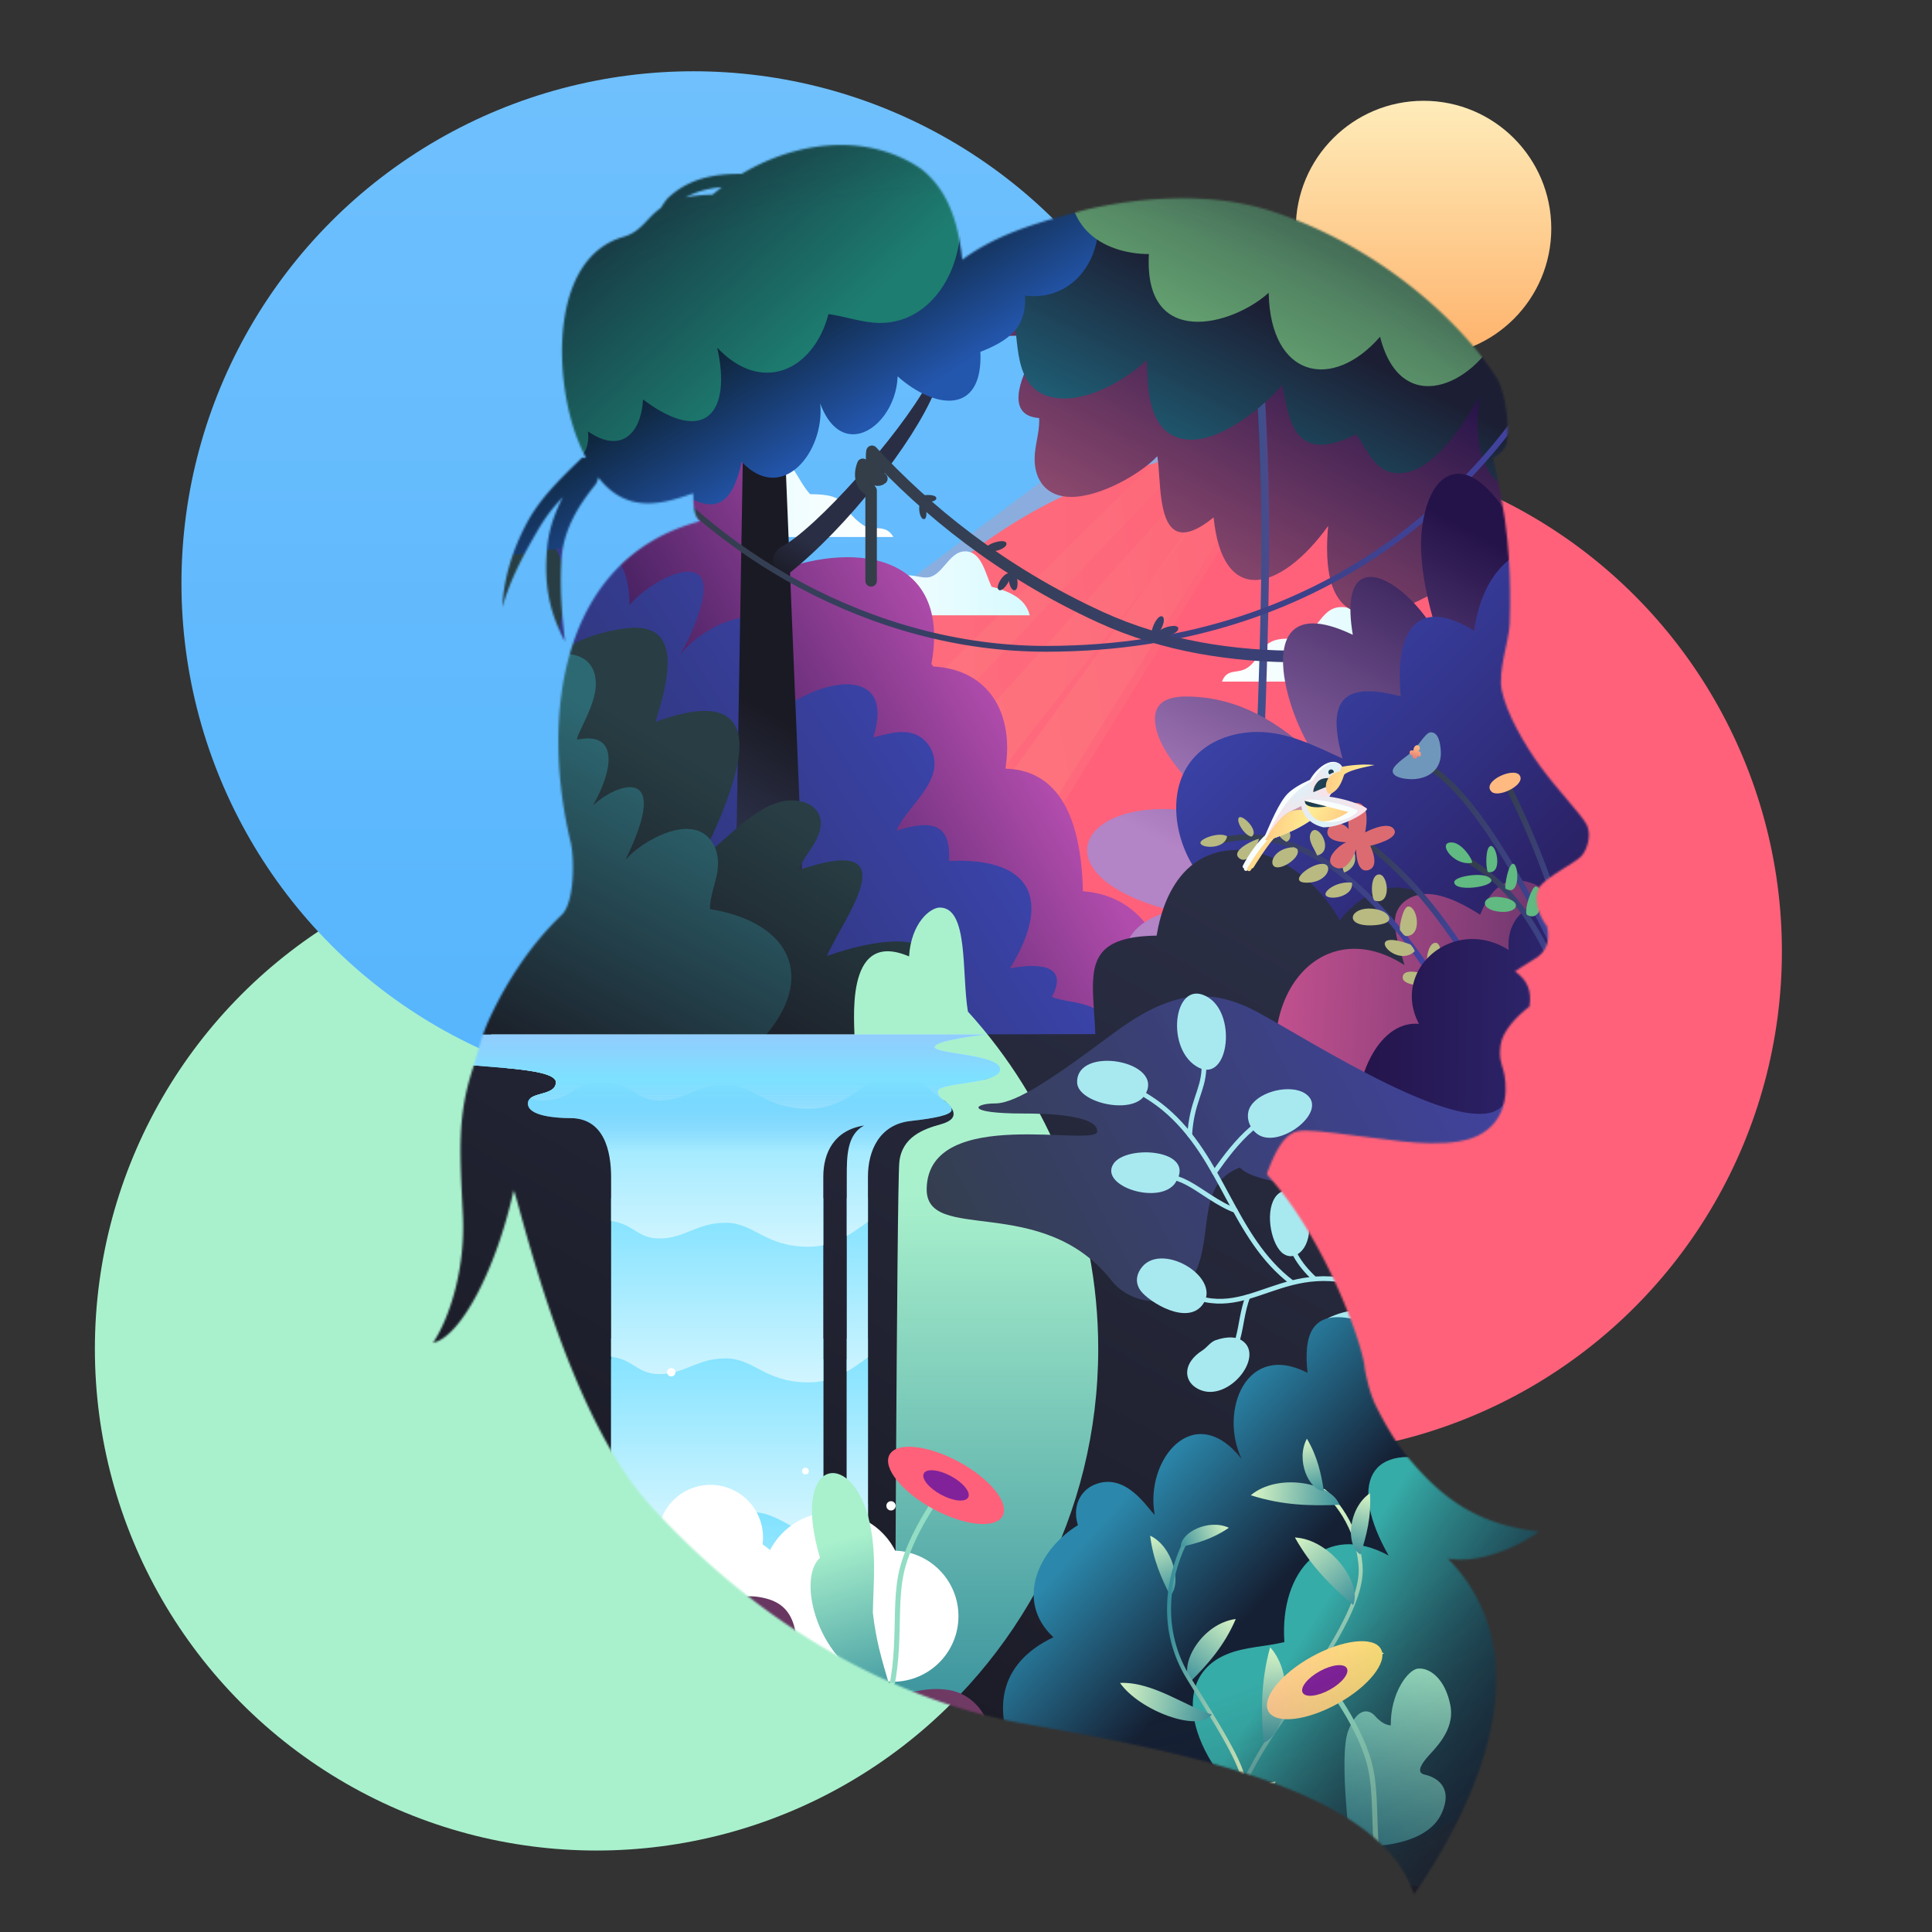 <svg xmlns="http://www.w3.org/2000/svg" shape-rendering="geometricPrecision" style="background-color:#fff" viewBox="0 0 1000 1000" xmlns:v="https://vecta.io/nano"><rect x="0" y="0" width="1000" height="1000" fill="#333333" stroke="none"/><style><![CDATA[.B{fill:none}.C{stroke-linecap:round}.D{stroke-linejoin:round}.E{stroke-miterlimit:10}.F{stroke-width:3}.G{opacity:.25}.H{fill:#ff617a}.I{fill:#f9ffff}.J{stroke-width:2.452}.K{stroke-width:2.621}.L{stroke-width:2.069}]]></style><defs><linearGradient id="A" x1=".001" x2=".001" y1="265.02" y2="-265.023" spreadMethod="pad" href="#Ae"><stop offset="0%" stop-color="#56b5fd"/><stop offset="100%" stop-color="#6fc0fd"/><stop offset="100%" stop-color="#56b5fd"/></linearGradient><linearGradient id="B" x1="-.002" x2="-.002" y1="66.114" y2="-66.121" spreadMethod="pad" href="#Ae"><stop offset="0%" stop-color="#feb26b"/><stop offset="100%" stop-color="#feecba"/></linearGradient><linearGradient id="C" x1="761.879" x2="36.399" y1="431.758" y2="431.758" spreadMethod="pad" href="#Ae"><stop offset="0%" stop-color="#ff5a74"/><stop offset="100%" stop-color="#f9ce99"/></linearGradient><linearGradient id="D" x1="761.879" x2="135.917" y1="393.475" y2="393.475" spreadMethod="pad" href="#Ae"><stop offset="0%" stop-color="#ff5a74"/><stop offset="100%" stop-color="#f9ce99"/></linearGradient><linearGradient id="E" x1="761.879" x2="221.87" y1="465.484" y2="465.484" spreadMethod="pad" href="#Ae"><stop offset="0%" stop-color="#ff5a74"/><stop offset="100%" stop-color="#f9ce99"/></linearGradient><linearGradient id="F" x1="729.871" x2="56.83" y1="389.088" y2="318.645" spreadMethod="pad" href="#Ae"><stop offset="0%" stop-color="#ff5a74"/><stop offset="100%" stop-color="#f9ce99"/></linearGradient><linearGradient id="G" x1="576.904" x2="680.767" y1="301.908" y2="301.908" spreadMethod="pad" href="#Ae"><stop offset="0%" stop-color="#fff"/><stop offset="100%" stop-color="#d6faff"/></linearGradient><linearGradient id="H" x1="610.16" x2="465.069" y1="256.841" y2="256.841" spreadMethod="pad" href="#Ae"><stop offset="0%" stop-color="#fff"/><stop offset="100%" stop-color="#d6faff"/></linearGradient><linearGradient id="I" x1="380.245" x2="486.416" y1="333.516" y2="333.516" spreadMethod="pad" href="#Ae"><stop offset="0%" stop-color="#fff"/><stop offset="100%" stop-color="#d6faff"/></linearGradient><linearGradient id="J" x1="691.671" x2="609.915" y1="165.014" y2="306.012" spreadMethod="pad" href="#Ae"><stop offset="0%" stop-color="#241349"/><stop offset="100%" stop-color="#924c70"/></linearGradient><linearGradient id="K" x1="636.889" x2="659.606" y1="291.163" y2="291.163" spreadMethod="pad" href="#Ae"><stop offset="0%" stop-color="#006891"/><stop offset="100%" stop-color="#59448a"/></linearGradient><linearGradient id="L" x1="675.279" x2="622.204" y1="171.132" y2="262.668" spreadMethod="pad" href="#Ae"><stop offset="0%" stop-color="#1c1f34"/><stop offset="100%" stop-color="#1f667d"/></linearGradient><linearGradient id="M" x1="350.979" x2="511.756" y1="473.82" y2="376.87" spreadMethod="pad" href="#Ae"><stop offset="0%" stop-color="#241349"/><stop offset="100%" stop-color="#b14cac"/></linearGradient><linearGradient id="N" x1="141.214" x2="475.147" y1="635.561" y2="403.493" spreadMethod="pad" href="#Ae"><stop offset="0%" stop-color="#1d1e2a"/><stop offset="100%" stop-color="#3a43a8"/></linearGradient><linearGradient id="O" x1="377.187" x2="329.613" y1="356.567" y2="438.614" spreadMethod="pad" href="#Ae"><stop offset="0%" stop-color="#1a1a24"/><stop offset="58.38%" stop-color="#2a2e44"/></linearGradient><linearGradient id="P" x1="415.071" x2="394.255" y1="258.501" y2="294.402" spreadMethod="pad" href="#Ae"><stop offset="41.62%" stop-color="#2a2e44"/><stop offset="100%" stop-color="#1a1a24"/></linearGradient><linearGradient id="Q" x1="326.463" x2="837.066" y1="251.212" y2="251.212" spreadMethod="pad" href="#Ae"><stop offset="0%" stop-color="#333e47"/><stop offset="100%" stop-color="#4243a8"/></linearGradient><linearGradient id="R" x1="429.404" x2="878.356" y1="279.287" y2="279.287" spreadMethod="pad" href="#Ae"><stop offset="0%" stop-color="#333e47"/><stop offset="100%" stop-color="#4243a8"/></linearGradient><linearGradient id="S" x1="384.347" x2="323.997" y1="389.596" y2="480.475" spreadMethod="pad" href="#Ae"><stop offset="0%" stop-color="#283e44"/><stop offset="100%" stop-color="#1a1a24"/></linearGradient><linearGradient id="T" x1="361.492" x2="263.877" y1="391.585" y2="557.777" spreadMethod="pad" href="#Ae"><stop offset="0%" stop-color="#2d6973"/><stop offset="100%" stop-color="#1a1a24"/></linearGradient><linearGradient id="U" x1="804.603" x2="688.528" y1="281.422" y2="479.044" spreadMethod="pad" href="#Ae"><stop offset="0%" stop-color="#241349"/><stop offset="100%" stop-color="#b384c6"/></linearGradient><linearGradient id="V" x1="848.842" x2="650.459" y1="529.714" y2="341.289" spreadMethod="pad" href="#Ae"><stop offset="0%" stop-color="#241349"/><stop offset="100%" stop-color="#3a43a8"/></linearGradient><linearGradient id="W" x1="666.967" x2="415.347" y1="483.957" y2="912.348" spreadMethod="pad" href="#Ae"><stop offset="0%" stop-color="#2a2e44"/><stop offset="100%" stop-color="#1a1a24"/></linearGradient><linearGradient id="X" x1="659.27" x2="932.115" y1="583.12" y2="583.12" spreadMethod="pad" href="#Ae"><stop offset="0%" stop-color="#c1508e"/><stop offset="100%" stop-color="#1b1e50"/></linearGradient><linearGradient id="Y" x1="638.427" x2="752.563" y1="466.62" y2="466.62" spreadMethod="pad" href="#Ae"><stop offset="0%" stop-color="#333e47"/><stop offset="100%" stop-color="#4243a8"/></linearGradient><linearGradient id="Z" x1="710.974" x2="766.216" y1="464.978" y2="464.978" spreadMethod="pad" href="#Ae"><stop offset="0%" stop-color="#333e47"/><stop offset="100%" stop-color="#4243a8"/></linearGradient><linearGradient id="a" x1="702.434" x2="968.203" y1="549.978" y2="575.355" spreadMethod="pad" href="#Ae"><stop offset="0%" stop-color="#241349"/><stop offset="100%" stop-color="#3a43a8"/></linearGradient><linearGradient id="b" x1="739.314" x2="815.313" y1="450.792" y2="450.792" spreadMethod="pad" href="#Ae"><stop offset="0%" stop-color="#333e47"/><stop offset="100%" stop-color="#4243a8"/></linearGradient><linearGradient id="c" x1=".287" x2=".544" y1="1.088" y2=".181" spreadMethod="pad"><stop offset="0%" stop-color="#e06972"/><stop offset="100%" stop-color="#ffb781"/></linearGradient><linearGradient id="d" x1="755.821" x2="815.743" y1="487.219" y2="487.219" spreadMethod="pad" href="#Ae"><stop offset="0%" stop-color="#333e47"/><stop offset="100%" stop-color="#4243a8"/></linearGradient><linearGradient id="e" x1="780.676" x2="816.404" y1="453.049" y2="453.049" spreadMethod="pad" href="#Ae"><stop offset="0%" stop-color="#333e47"/><stop offset="100%" stop-color="#4243a8"/></linearGradient><linearGradient id="f" x1="505.233" x2="505.233" y1="907.068" y2="469.744" spreadMethod="pad" href="#Ae"><stop offset="0%" stop-color="#328b99"/><stop offset="66.08%" stop-color="#a9f1cd"/></linearGradient><linearGradient id="g" x1="376.464" x2="376.464" y1="928.002" y2="832.657" spreadMethod="pad" href="#Ae"><stop offset="0%" stop-color="#d1f5ff"/><stop offset="100%" stop-color="#7de1ff"/></linearGradient><linearGradient id="h" x1="376.464" x2="376.464" y1="858.3" y2="762.955" spreadMethod="pad" href="#Ae"><stop offset="0%" stop-color="#d1f5ff"/><stop offset="100%" stop-color="#7de1ff"/></linearGradient><linearGradient id="i" x1="376.464" x2="376.464" y1="788.082" y2="692.736" spreadMethod="pad" href="#Ae"><stop offset="0%" stop-color="#d1f5ff"/><stop offset="100%" stop-color="#7de1ff"/></linearGradient><linearGradient id="j" x1="376.464" x2="376.464" y1="716.683" y2="621.338" spreadMethod="pad" href="#Ae"><stop offset="0%" stop-color="#d1f5ff"/><stop offset="100%" stop-color="#7de1ff"/></linearGradient><linearGradient id="k" x1="379.323" x2="379.323" y1="646.588" y2="546.399" spreadMethod="pad" href="#Ae"><stop offset="0%" stop-color="#d1f5ff"/><stop offset="100%" stop-color="#7de1ff"/></linearGradient><linearGradient id="l" x1="165.071" x2="165.071" y1="60.972" y2="-.002" spreadMethod="pad" href="#Ae"><stop offset="0%" stop-color="rgba(86,181,253,0)"/><stop offset="62.01%" stop-color="#7de1ff"/><stop offset="100%" stop-color="#92ccfe"/></linearGradient><linearGradient id="m" x1="788.621" x2="545.642" y1="96.35" y2="462.952" spreadMethod="pad" href="#Ae"><stop offset="0%" stop-color="#241349"/><stop offset="100%" stop-color="#924c70"/></linearGradient><linearGradient id="n" x1="474.619" x2="789.26" y1="674.012" y2="508.772" spreadMethod="pad" href="#Ae"><stop offset="0%" stop-color="#333e47"/><stop offset="100%" stop-color="#4243a8"/></linearGradient><linearGradient id="o" x1="458.512" x2="413.318" y1="891.242" y2="750.627" spreadMethod="pad" href="#Ae"><stop offset="0%" stop-color="#328b99"/><stop offset="66.08%" stop-color="#a9f1cd"/></linearGradient><linearGradient id="p" x1="385.891" x2="417.116" y1="169.349" y2="239.976" spreadMethod="pad" href="#Ae"><stop offset="0%" stop-color="#0d2234"/><stop offset="100%" stop-color="#2356ad"/></linearGradient><linearGradient id="q" x1="680.691" x2="615.779" y1="802.358" y2="741.979" spreadMethod="pad" href="#Ae"><stop offset="0%" stop-color="#152034"/><stop offset="100%" stop-color="#2b88ac"/></linearGradient><linearGradient id="r" x1="824.141" x2="683.92" y1="896.98" y2="816.913" spreadMethod="pad" href="#Ae"><stop offset="0%" stop-color="rgba(21,32,52,0.17)"/><stop offset="100%" stop-color="#36aca8"/></linearGradient><linearGradient id="s" x1="608.211" x2="635.384" y1="870.193" y2="831.595" spreadMethod="pad" href="#Ae"><stop offset="0%" stop-color="#328b99"/><stop offset="100%" stop-color="#e8ffc9"/></linearGradient><linearGradient id="t" x1="604.712" x2="590.229" y1="826.692" y2="791.195" spreadMethod="pad" href="#Ae"><stop offset="0%" stop-color="#328b99"/><stop offset="100%" stop-color="#e8ffc9"/></linearGradient><linearGradient id="u" x1="599.721" x2="644.149" y1="860.148" y2="860.148" spreadMethod="pad" href="#Ae"><stop offset="0%" stop-color="#328b99"/><stop offset="100%" stop-color="#e8ffc9"/></linearGradient><linearGradient id="v" x1="602.594" x2="631.679" y1="798.696" y2="786.612" spreadMethod="pad" href="#Ae"><stop offset="0%" stop-color="#328b99"/><stop offset="100%" stop-color="#e8ffc9"/></linearGradient><linearGradient id="w" x1="628.984" x2="571.423" y1="885.207" y2="877.169" spreadMethod="pad" href="#Ae"><stop offset="0%" stop-color="#328b99"/><stop offset="100%" stop-color="#e8ffc9"/></linearGradient><linearGradient id="x" x1="698.245" x2="612.917" y1="911.693" y2="829.471" spreadMethod="pad" href="#Ae"><stop offset="0%" stop-color="#328b99"/><stop offset="100%" stop-color="#e8ffc9"/></linearGradient><linearGradient id="y" x1="686.338" x2="632.262" y1="769.954" y2="769.136" spreadMethod="pad" href="#Ae"><stop offset="0%" stop-color="#328b99"/><stop offset="100%" stop-color="#e8ffc9"/></linearGradient><linearGradient id="z" x1="672.513" x2="660.907" y1="770.436" y2="739.151" spreadMethod="pad" href="#Ae"><stop offset="0%" stop-color="#328b99"/><stop offset="100%" stop-color="#e8ffc9"/></linearGradient><linearGradient id="AA" x1="698.585" x2="659.643" y1="824.676" y2="787.149" spreadMethod="pad" href="#Ae"><stop offset="0%" stop-color="#328b99"/><stop offset="100%" stop-color="#e8ffc9"/></linearGradient><linearGradient id="AB" x1="692.069" x2="696.264" y1="801.063" y2="763.659" spreadMethod="pad" href="#Ae"><stop offset="0%" stop-color="#328b99"/><stop offset="100%" stop-color="#e8ffc9"/></linearGradient><linearGradient id="AC" x1="656.309" x2="654.956" y1="903.101" y2="845.039" spreadMethod="pad" href="#Ae"><stop offset="0%" stop-color="#328b99"/><stop offset="100%" stop-color="#e8ffc9"/></linearGradient><linearGradient id="AD" x1="669.794" x2="713.385" y1="863.16" y2="845.049" spreadMethod="pad" href="#Ae"><stop offset="0%" stop-color="#328b99"/><stop offset="100%" stop-color="#e8ffc9"/></linearGradient><linearGradient id="AE" x1="641.946" x2="604.405" y1="966.154" y2="902.571" spreadMethod="pad" href="#Ae"><stop offset="0%" stop-color="#328b99"/><stop offset="100%" stop-color="#e8ffc9"/></linearGradient><linearGradient id="AF" x1="631.5" x2="659.689" y1="950.515" y2="914.72" spreadMethod="pad" href="#Ae"><stop offset="0%" stop-color="#328b99"/><stop offset="100%" stop-color="#e8ffc9"/></linearGradient><linearGradient id="AG" x1="702.584" x2="781.241" y1="960.061" y2="855.537" spreadMethod="pad" href="#Ae"><stop offset="0%" stop-color="#328b99"/><stop offset="100%" stop-color="#a9f1cd"/></linearGradient><linearGradient id="AH" x1="663.45" x2="725.369" y1="867.798" y2="867.798" spreadMethod="pad" href="#Ae"><stop offset="0%" stop-color="#ffca91"/><stop offset="100%" stop-color="#ffe278"/><stop offset="100%" stop-color="#ffca91"/></linearGradient><linearGradient id="AI" x1="291.024" x2="414.065" y1="66.497" y2="191.532" spreadMethod="pad" href="#Ae"><stop offset="0%" stop-color="#152034"/><stop offset="100%" stop-color="#1d7d70"/></linearGradient><linearGradient id="AJ" x1="771.763" x2="671.372" y1="11.331" y2="203.871" spreadMethod="pad" href="#Ae"><stop offset="0%" stop-color="#152034"/><stop offset="100%" stop-color="#65a371"/></linearGradient><linearGradient id="AK" x1="702.434" x2="968.203" y1="549.978" y2="575.355" spreadMethod="pad" href="#Ae"><stop offset="0%" stop-color="#3841a0"/><stop offset="100%" stop-color="#25283a"/></linearGradient><linearGradient id="AL" x1="565.53" x2="600.223" y1="389.539" y2="390.385" spreadMethod="pad" href="#Ae"><stop offset="0%" stop-color="#ffcd85"/><stop offset="100%" stop-color="#fff597"/></linearGradient><linearGradient id="AM" x1="591.415" x2="603.342" y1="361.653" y2="361.944" spreadMethod="pad" href="#Ae"><stop offset="0%" stop-color="#204658"/><stop offset="100%" stop-color="#1b3749"/></linearGradient><linearGradient id="AN" x1="599.196" x2="628.983" y1="354.129" y2="354.856" spreadMethod="pad" href="#Ae"><stop offset="0%" stop-color="#ffcd85"/><stop offset="100%" stop-color="#fff597"/></linearGradient><linearGradient id="AO" x1="599.246" x2="602.915" y1="351.918" y2="352.008" spreadMethod="pad" href="#Ae"><stop offset="0%" stop-color="#204658"/><stop offset="100%" stop-color="#1b3749"/></linearGradient><linearGradient id="AP" x1="548.171" x2="581.305" y1="369.77" y2="370.579" spreadMethod="pad" href="#Ae"><stop offset="0%" stop-color="#ffcd85"/><stop offset="100%" stop-color="#fff597"/></linearGradient><linearGradient id="AQ" x1="564.558" x2="581.316" y1="369.732" y2="370.141" spreadMethod="pad" href="#Ae"><stop offset="0%" stop-color="#204658"/><stop offset="100%" stop-color="#1b3749"/></linearGradient><linearGradient id="AR" x1="357.829" x2="822.417" y1="533.26" y2="533.26" spreadMethod="pad" href="#Ae"><stop offset="0%" stop-color="#8a8a8a"/><stop offset="100%" stop-color="#fff"/></linearGradient><radialGradient id="AS" cx="0" cy="0" r=".706" gradientTransform="translate(.5 .5)" spreadMethod="pad"><stop offset="56%" stop-color="rgba(26,26,36,0)"/><stop offset="100%" stop-color="#1a1a24"/></radialGradient><radialGradient id="AT" cx="0" cy="0" r="38.448" gradientTransform="rotate(-30.809 945.047 -871.578)" spreadMethod="pad" href="#Ae"><stop offset="0%" stop-color="#dbf2fa"/><stop offset="100%" stop-color="#ffdfe5"/></radialGradient><radialGradient id="AU" cx="0" cy="0" r="23.841" gradientTransform="rotate(-22.968 1158.821 -1305.821)" spreadMethod="pad" href="#Ae"><stop offset="0%" stop-color="#dbf2fa"/><stop offset="100%" stop-color="#ffdfe5"/></radialGradient><radialGradient id="AV" cx="0" cy="0" r="39.402" gradientTransform="rotate(-30.809 969.097 -830.939)" spreadMethod="pad" href="#Ae"><stop offset="0%" stop-color="#dbf2fa"/><stop offset="100%" stop-color="#ffdfe5"/></radialGradient><path id="AW" d="M517.68 553.5c0-7.87-33.89-7.96-33.89-11.56s26.68-6.49 26.68-6.49H216.96c0 4.52 2.14 10.23 12.15 13.77s58.61 2.47 58.61 10.92c0 7.47-14.47 4.57-14.47 11.06s14.61 7.52 21.98 7.52c17.51 0 21.08 17.11 21.08 30.68v275.25h109.83V609.01c0-12.43 5.69-24.14 21.24-26.49-9.09 4.74-9.09 15.98-9.09 26.49v275.64h10.96V609.01c0-12.98 5.6-27.31 22.75-28.88 11.18-1.27 20.53-2.97 20.53-5.62 0-4.41-7.07-4.64-7.07-9.56 0-4.91 32.22-3.58 32.22-11.45Z"/><path id="AX" d="M-1.756 0h1002.095v1000H-1.756z"/><path id="AY" d="M576.9 318.46c4.5-8.25 9.37-6.6 15.3-6.6 13.62 0 15.2-14.06 25.92-14.06 2.99 0 6.1 1.12 8.95 1.12 8.61 0 11.47-13.55 20.29-13.55 8.26 0 10.3 10.99 13.61 18.31 9.63 2.44 17.71 6.25 19.79 14.79H576.9Z"/><path id="AZ" d="M610.16 277.94c-4.08-7.29-10.61-2.59-15.97-6.37-12.97-9.17-5.91-15.72-27.12-15.79-7.36-7.96-8.91-20.17-22-20.05-16.12.14-6.48 24.94-21.79 24.94-2.53 0-5.12-.79-7.61-.79-11.99 0-4.1 12.04-33.26 12.04-6.25 0-14.27.77-17.35 6.02h145.1Z"/><path id="Aa" d="M380.25 352.81c2.77-7.3 8.12-3.59 13.44-7.35 7.69-5.43 5.72-14.9 20.53-14.9h.5c16.07 0 15.11-16.35 27.5-16.35 12.21 0 10.83 14.69 18.96 19.76 8.42 5.25 25.25 5.56 25.25 18.84H380.25Z"/><path id="Ab" d="M277.83 762.95h197.26v95.06c-22.87 0-21.92-19.23-32.88-19.23s-17.75 19.52-34.6 19.52-20.85-12.42-31.89-12.42c-11.05 0-15.69 8.14-25.34 8.14s-10.01-9.34-22.16-9.34-10.36 9.34-23.47 9.34c-21.2 0-26.92-91.07-26.92-91.07Z"/><path id="Ac" d="M277.83 692.74h197.26v95.06c-22.87 0-21.92-19.23-32.88-19.23s-17.75 19.52-34.6 19.52-20.85-12.42-31.89-12.42c-11.05 0-15.69 8.14-25.34 8.14s-10.01-9.34-22.16-9.34-10.36 9.34-23.47 9.34c-21.2-.01-26.92-91.07-26.92-91.07Z"/><path id="Ad" d="M263.42 546.4h231.8v95.06c-26.88 0-25.76-19.23-38.63-19.23s-12.25 19.52-32.06 19.52-23.13-16.4-36.11-16.4c-15.43 0-20.77 14.46-33.59 14.46-11.34 0-9.66-8.85-23.94-8.85s-14 15.64-29.4 15.64c-24.91-.01-38.07-100.2-38.07-100.2Z"/><linearGradient id="Ae" gradientUnits="userSpaceOnUse"/></defs><circle r="259.66" fill="#a9f1cd" cx="308.77" cy="698.17"/><circle r="265.02" fill="url(#A)" transform="translate(358.94 301.91)"/><circle r="260.62" cx="661.69" cy="492.44" class="H"/><circle r="66.12" fill="url(#B)" transform="translate(736.82 118.29)"/><g mask="url(#Ag)"><use href="#AX" fill="#1a1a24"/><circle r="265.02" fill="url(#A)" transform="translate(358.94 301.91)"/><circle r="260.62" cx="661.69" cy="492.44" class="H"/><path fill="url(#C)" d="M761.88 83.47 181.67 780.05 36.4 621.12 761.88 83.47z" style="mix-blend-mode:screen" transform="rotate(351.938 745.567 116.052)" class="G"/><path fill="url(#D)" d="M761.88 83.47 186.62 703.48l-50.7-30.77L761.88 83.47z" style="mix-blend-mode:screen" transform="rotate(349.187 737.66 114.471)" class="G"/><path fill="url(#E)" d="M761.88 83.47 272.57 847.5l-50.7-30.78L761.88 83.47z" style="mix-blend-mode:screen" transform="rotate(5.55 739.573 111.13)" class="G"/><path fill="url(#F)" d="M761.88 83.47 114.86 633.71 36.4 514.37l725.48-430.9z" style="mix-blend-mode:screen" transform="rotate(353.94 759.609 91.091)" class="G"/><g transform="translate(252.236)"><use href="#AY" fill="url(#G)"/><use href="#AZ" fill="url(#H)"/><use href="#Aa" fill="url(#I)"/></g><g transform="translate(-147.765)"><use href="#AY" fill="url(#G)"/><use href="#AZ" fill="url(#H)"/><use href="#Aa" fill="url(#I)"/></g><path fill="url(#J)" d="M1000.28 241.527c1.22-11.68-.561-228.877-.561-241.287-56.824 2.5-186.892.438-324.472.438C561.037.678 481.25 4.02 481.25 134.45c0 31.49 22.51 44.34 50.7 44.34 6.41 0 13.11-.66 19.91-1.92-4.46 6.28-14.92 23.45-14.92 34.87 0 5.86 2.75 10.21 10.49 10.79.02.48.03.95.03 1.42 0 6.98-2.34 13.53-2.34 20.45 0 11.04 5.87 20.13 18.5 20.13 15.43 0 35.91-12.85 43.69-21.67 1.98 11.07-.24 40.6 13.15 40.6 3.76 0 8.74-2.32 15.39-8.03 2.28 23.56 10.47 33.35 20.95 33.35 11.23 0 25.1-11.24 37.14-28.81-.38 4.33-.56 8.32-.56 11.99 0 25 8.54 35.01 22.13 35.01 12.52 0 29.34-8.5 47.71-21.6 12.55 13.91 74.53 45.468 139.59-17.386 41.946 20.03 93-3.757 97.47-46.457Z" transform="matrix(1.021 0 0 .972 -21.055 .08)"/><path stroke="url(#K)" stroke-width="4" d="M651.05 149.29c-2.925 11.051 4.696 66.875 3.86 140.59-.836 72.415-4.25 124.75-4.153 143.19" class="B E"/><path fill="url(#L)" d="M520.05 79.7c-17.73 15.13-44.76 52.73-44.76 78.76 0 13.48 11.07 20.9 24.03 20.9 9.53 0 16.36-3.51 38.02-12.9 2.58 9.63-3.34 39.81 21.85 39.81 14.02 0 30.83-11.28 39.36-19.88.33 7.64-3.81 41.19 18.82 41.19 15.69 0 35.97-18.53 43.85-28.31 2.47 16.41 2.41 42.18 33.33 25.59 4.62 6.82 7.44 20.1 18.71 20.1 18.02 0 33.81-29.91 40.12-39.48-9.38 46.53 17.88 66.82 39.77 22.08 12.58 3.26 23.11 15.34 36.83 15.34 19.39 0 36.13-13.93 36.13-40.41 0-115.26-204.99-243.17-346.06-122.79Z" transform="matrix(1.107 0 .056 1 -79.506 0)"/><path fill="url(#M)" d="M276.74 311.96c-5.7-35.31 27.32-85.64 64.2-85.64 51.54 0 46.54 65.92 50.05 78.71 45.08-17.71 91.02-6.54 82.49 48.3.32.45.66.85 1.01 1.3 29.29 1.69 42.59 25.17 38.84 53.64 33.56.89 40.52 37.54 41.94 64.36 32.57 2.35 47.68 32.84 47.68 64.27 0 44.38-22.92 74.03-70.16 74.03-75.59 0-184.59-114.84-215.9-185-16.38-36.72-33.75-74.3-40.15-113.97Z" transform="matrix(1 0 -.028 .986 18.506 -4.708)"/><path fill="url(#N)" d="M311.88 323.98c8.9-12.15 37.89-28.05 37.89-7.35 0 10.87-7.18 27.48-10.53 33.34 15.11-21.23 55.97-32.72 55.97 3.19 0 13.92-9.73 26.46-13.7 39.37 13.47-26.97 72.23-45.51 60.3-.14 4.76-1.3 10.11-2.79 15.16-2.79 10.92 0 17.36 9.06 17.36 17.34 0 12.15-13.43 22.63-17.84 33.72 18.16-5.91 28.04-3.65 28.16 15.64 42.81-1.85 54.57 20.12 34.64 55.65 16.88-3.32 29.99-.75 22.56 14.76 11.14 4.5 33.25.52 33.25 27.12 0 43.91-40.46 30.49-76.07 30.54-93.36.12-185.21-10.42-278.18.44-11.7-20.62-227.234 7.847-227.234-14.903l-2.668-257.514c0-45.25 237.462-19.943 296.362-19.943 12.76-.01 23.14 8.95 24.57 31.53z" transform="matrix(1 0 -.056 1 32.138 -10.703)"/><g transform="matrix(.992 0 0 1 16.567 7.428)"><path fill="url(#O)" d="m370.94 226.79-3.83 226.95h35.23l-9.62-232.31z"/><path fill="url(#P)" d="M391.11 275.55c-3.21 1.66-5.92 6.35-3.52 10.93 1.79 3.41 5.82 4.14 7.6 2.73 29.66-23.31 64.807-67.518 75.787-94.068l-3.29-4.67c-15.32 27.73-58.867 75.898-76.577 85.078Z"/></g><g class="B E C D"><path stroke="url(#Q)" d="M317.903 224.42c46.39 61.27 130.357 111.41 221.497 111.41 151.5 0 240.909-90.723 278.183-174.786" transform="matrix(.992 0 0 1 6.25 0)" class="F"/><path stroke="url(#R)" stroke-width="6" d="M875.36 279.77S689.93 372.28 557.43 312c-52.36-23.83-91.26-55.82-119.15-85.82 0 0-1.79 8.7 5.16 14.12-3.69 3.18-9.96-4.08-9.96-7.37-2.63 6.54-.13 12.41 4.34 13.56v46.72" transform="matrix(.992 0 0 1 16.567 7.428)"/></g><g fill="#333d4e"><path d="M475.786 257.88c.505 2.62 8.879 2.45 8.879 0s-9.276-2.05-8.88 0zm1.349 1.94c-2.51.85-1.23 9.19 1.18 8.87 2.411-.33.784-9.54-1.18-8.87z"/></g><path fill="#353e56" d="M510.419 284.2c1.478 2.93 11.329-.13 10.506-3.03s-11.657.74-10.506 3.03Z"/><path fill="#384069" d="M599.335 328.082c1.479 2.93 11.33-.13 10.506-3.03s-11.666.74-10.506 3.03Z"/><path fill="#49438e" d="M668.465 329.14c1.478 2.93 11.33-.13 10.506-3.03-.824-2.91-11.667.73-10.506 3.03Z"/><path fill="#384069" d="M596.786 328.962c3.145.85 7.49-8.57 4.791-9.9-2.688-1.33-7.261 9.22-4.791 9.9Z"/><g fill="#353e5b"><path d="M523.742 294.61c-3.085 1.05-1.518 11.32 1.448 10.92 2.977-.4.983-11.74-1.448-10.92Z"/><path d="M522.621 296.87c-2.788-1.17-7.917 6.95-5.605 8.5 2.311 1.54 7.788-7.58 5.605-8.5Z"/></g><path fill="url(#S)" d="M242.307 320.832c-10.844-37.245 14.545-73.826 51.993-42.892 19.43 0 35.08 10.09 35.08 30.19 0 10.93-4.63 21.75-5.98 32.86 10.04-9.94 27.86-12.74 32.89-12.74 18.55 0 11.99 22.84 5.96 40.45 16.39-6.36 33-8.73 33 8.86 0 18.28-20.87 55.41-17.65 48.65 5.65-.97 22.28-23.83 37.11-23.83 6.55 0 11.22 3.51 11.22 9.34 0 7.36-6.79 13.29-10.16 20.66 46.49-16.87 16.75 20.88 9.56 36.8 10.79-4.02 20.4-6.26 28.57-6.26 19.02 0 27.624 22.268 27.954 52.038-22.19 0-400.535 107.195-325.206-45.184-24.703-40.1-7.312-83.119 34.473-79.054-20.893-26.847-3.62-83.057 51.186-69.888Z" transform="matrix(1.298 0 .068 1.206 -156.01 -70.991)"/><path fill="url(#T)" d="M242.07 383.42c7.87-26.06 21.68-55.05 49.02-55.05 8.91 0 16.48 4.47 16.48 16.48 0 12.18-10.67 28.75-9.32 30.24 21.49-4.72 17.68 17.43 7.84 35.83 11.45-11.8 40.42-23.33 16.4 29.53 5.6-7.1 19.59-16.81 30.91-16.81 10.75 0 15.75 9.47 15.75 18.76 0 8.41-4.04 16.23-4.09 24.84 41.5 7.25 53.697 38.052 26.587 70.452 27.43-7.92-162.323 24.971-248.302 13.332-48.726-2.085-40.11-39.979 11.724-86.474-27.645-18.68-9.102-85.45 26.492-79.478 7.4-25.753 45.49-30.89 60.509-1.652Z" transform="matrix(1.027 0 0 .952 -7.462 25.731)"/><path fill="url(#U)" d="M801.32 282.62c-2.43-13.68-19.2-52.26-36.16-52.26-14.44 0-20.72 24.09-20.72 41.56 0 17.22 3.98 35.63 7.56 48.43-8.12-18.38-23.47-33.83-33.93-33.83-6.38 0-10.94 5.74-10.94 20.07 0 3.34.25 7.14.78 11.44-8.34-4.33-14.97-6.21-20.15-6.21-11.74 0-16.04 9.66-16.04 22.33 0 16.68 7.46 38.56 15.22 50.46-12.6-12.16-33.11-32.99-65.52-32.99-9.15 0-16.25 3.16-16.25 12.68 0 19.03 22.63 41.75 36.86 54.29-12.71-4.01-24.24-5.73-34.22-5.73-24.67 0-39.83 10.52-39.83 22.97 0 11.39 12.71 24.4 42.46 32.44-17.85 4.31-25.53 15.07-25.53 26.48 0 32.74 38.51 37.94 67.18 37.94 82.25 0 220.36-43.93 220.36-125.84 0-53.98-52.64-85.79-58.72-94.6-6.48-9.37-10.49-18.84-12.41-29.63Z" transform="matrix(1.013 0 .036 .951 -28.35 26.129)"/><path fill="url(#V)" d="M637.681 465.533c-17.33-7.51-30.12-30.01-30.12-50.15 0-24.73 19.19-36.52 40.11-36.52 15.33 0 29.7 7.04 44.66 13.78-2.78-8.23-4.19-14.94-4.19-20.19 0-9.94 5.08-14.66 15.61-14.66 4.59 0 10.21.9 16.89 2.65-.81-5.28-1.25-10.34-1.25-14.99 0-15.32 4.78-26.21 16.69-26.21 5.36 0 12.16 2.21 20.61 7.2 2.76-31.69 20.07-45.74 42.67-45.74 34.91 0 145.547 49.752 145.547 154.102 0 114.83-100.547 128.918-228.407 128.918-53.51 0-116.66-.5-116.66-55.28-.02-20.59 15.65-33.59 37.84-42.91Z" transform="matrix(1 0 -.056 1 24.575 0)"/><path fill="url(#W)" d="M566.94 535.46c-.36-9.38-1.25-17.83-1.25-25.08 0-16.99 4.89-27.4 32.98-27.79.46-1.3 4.85-45.98 41.56-45.98 20.94 0 42.47 17.37 53.22 37.74 8.94-11.53 19.66-17.61 29.59-17.61 11.01 0 21.06 7.46 26.69 23.21 3.65-.98 7.07-1.43 10.26-1.43 32.2 0 234.762 56.203 240.952 83.693l-.556 436.986-1001.68-7.25v-455.17l568.234-1.319Z" transform="matrix(1 0 0 .964 0 19.06)"/><path fill="url(#X)" d="M814.049 613.23c-17.79 1.04-28.67 1.742-44.44 1.742-39.47 0-47.49 1.49-60.996.436 0-9.3-.25.978.217.412-34.01-16.07-49.56-41.33-49.56-72.65 0-26.82 15.98-45.42 38.15-45.42 8.12 0 17.08 2.5 26.38 8-1.63-4.81-6.26-14.84-6.26-22.09 0-7.95 7.6-12.7 15.59-12.7 9.92 0 21.39 6.09 28.36 10.14 4.36-12.27 10.94-16.74 18.34-16.74 11.6 0 25.19 11.02 35.34 20.19 6.89-13.72 16.41-19.05 26.86-19.05 32.34 0 90.1 55.06 90.1 122.84-9.15 20.92-60.964 25.325-100.654 25.325-3.19.01-14.147-.066-17.427-.436Z" transform="matrix(1 0 -.06 1.059 33.506 -36.03)"/><g transform="matrix(1 0 .028 .981 -13.878 9.783)"><path stroke="url(#Y)" d="M639.93 428.76c4.87-1.23 9.66-1.8 14.35-1.8 42.96 0 78.1 47.84 96.78 79.32" transform="translate(-6.236 4.794)" class="B C D E F"/><g fill="#b8ba81"><path d="M636.944 431.254c-3.87-2.43-13.91 1.17-13.91 3.48 0 2.91 12.59 3.64 13.91-3.48zm12.626.201c-3.18-.541-6.626-6.001-6.626-8.751 0-5.65 11.531 5.735 6.627 8.75zm18.076 2.723c-2.953-1.38-5.362-4.694-5.362-8.574-.01-10.02 12.123 5.519 5.362 8.574zm15.638 7.226c-1.26-3.26-3.53-6.35-3.53-9.51 0-1.78 1-3.96 2.68-3.96 3.95 0 8.76 11.6.85 13.47zm2.53 4.4c-6.39 0-18.75 9.95-8.21 9.95 10.85-.01 14.35-9.95 8.21-9.95zm-14.466-8.769c-11.1.28-14.254 10.629-8.714 10.629 4.22 0 11.966-5.624 10.576-9.364-.29-.8-1.192-.825-1.862-1.265zm-17.934-4.441c-2.21.37-11.55 4.64-11.55 8.32 0 1.46 1.7 2.77 3.15 2.77 4.05 0 7.84-8.54 8.4-11.09zm47.49 23.17c-7.25-.95-13.9 3.74-13.9 6.07 0 3.6 14.68 2.04 13.9-6.07zm10.14 13.71c-11.31-1.05-15.2 8.81-1.49 8.81 4.05 0 11.53-.87 9.92-4.59-.72-1.69-3.26-3.74-8.43-4.22zm-14.04-19.12c-.56-.87-1.23-3.99-1.23-8.37 0-8.23 7.7-7.42 7.14 1.35-.28 4.33-4.57 6.77-5.91 7.02zm15.2 14.79c-1.66-2.19-1.89-13.74 2.9-13.74 4.8 0 6.08 16.86-2.9 13.74zm12.83 15.7c-.43-1.7 1.84-12.54 4.73-12.54 4.7 0 6.94 15.59-1.57 15.59-1.26 0-2.18-1.94-3.16-3.05zm5.17 7.47c-25.48-9.46-8.19 13.42 2.16 3.63-.26-1.21-1.35-2.72-2.16-3.63zm8.61 11.3c-1.06-1.98.42-12.15 4.38-12.15 4.12-.01 3.28 12.82-4.38 12.15zm2.88 5.94c-5.32-2.31-15.95-5.24-15.95.35 0 4.59 14.81 5.76 15.95-.35z"/></g><path stroke="url(#Z)" d="M712.47 425.85c24.28 22.6 38.46 47.77 52.24 78.25" transform="rotate(354.23 764.672 504.536)" class="B C D E F"/><path fill="#dc6b71" d="M700.004 427.561s-1.332-15.072 5.338-13.816c6.669 1.245 3.1 15.466 3.1 15.466s12.227-6.622 15.054-1.52-12.62 8.601-12.62 8.601 5.174 11.016-1.376 12.834-5.926-11-5.926-11-4.642 13.143-11.368 9.44c-6.728-3.712 3.018-12.004 6.373-13.117-10.63-.463-10.753-5.456-8.526-8.184 2.226-2.738 7.467-2.302 9.95 1.296Z"/><path fill="url(#a)" d="M999.941 514.943c.094-56.776-87.137-122.93-174.641-51.843-18.05 0-36.97 6.64-37.21 28.15-5.87-4.02-12.16-5.79-18.27-5.79-17.75 0-34.01 14.89-34.01 32.66 0 3.94.8 8.02 2.56 12.11-.58-.05-1.16-.08-1.74-.08-19.64 0-34.2 29.17-34.2 50.67 0 36.39 16.825 34.44 55.965 34.44l242.06-2.622-.514-97.183" transform="matrix(1 0 .056 1 -34.59 0)"/><path stroke="url(#b)" d="M740.81 391.38c29.18 13.11 62.31 92.86 73 118.82" transform="rotate(358.998 821.392 509.926)" class="B C D E F"/><path fill="#6f97bb" d="M723.66 397.481c.778 3.257 7.94 3.872 11.236 3.604 8.26-.664 14.079-5.877 13.93-14.436-.079-4.459-.931-10.315-4.91-10.245-2.71.047-5.684 6.16-10.536 10.655-2.825 2.59-10.507 7.135-9.72 10.422Z"/><path fill="url(#c)" d="M741.766 392.253c.178 2.592 2.349 2.293 2.764.388 2.042 1.576 2.727-2.73.106-2.44.62-.218 1.632-.65 1.111-2.423-.466-1.306-2.922-1.324-3.306 2.191-1.865-1.275-2.99 1.649-.675 2.284Z" transform="rotate(358.998 524.504 837.607)"/><path stroke="url(#d)" d="M757.32 448.11c30.39 16.51 44.22 48 56.92 78.22" transform="rotate(3.746 813.653 523.174)" class="B C D E F"/><path fill="#60ba81" d="M763.406 445.23c.223-2.02-5.003-10.37-10.042-10.7-8.382-.548.443 12.817 10.042 10.7zm7.997 4.903c-1.222-2.616-.862-13.926 2.042-13.736 3.103.203 5.54 15.174-2.042 13.736zm8.743 8.65c.026-3.145 2.104-13.15 4.45-12.997 3.063.19 3.302 18.124-4.45 12.997zM771 452.471c-4.328-2.017-16.972.072-17.16 2.945-.41 6.257 26.991 1.628 17.16-2.945zm4.965 10.779c-8.392-.55-9.717 7.14 1.729 7.889 9.639.631 11.573-7.019-1.729-7.89zm14.918 9.394c-1.351-3.235 3.217-14.992 4.973-14.877 5.689.363 3.414 20.096-4.973 14.877z"/><path stroke="url(#e)" d="M782.18 402.87c14.52 31.02 26.67 66.83 32.73 100.35" class="B C D E F"/><path fill="#ffba81" d="M789.68 400.12c.92 4.82-11.95 10.87-15.17 7.66-5.64-5.64 13.9-14.3 15.17-7.66Z"/></g><path fill="url(#f)" d="M463.02 907.07c63.95-47.3 105.42-123.26 105.42-208.9 0-67.22-25.54-128.47-67.45-174.58-3.32-19.9.47-53.84-14.57-53.84-4.86 0-14.8 7.85-15.89 25.29-34.47-14.8-27.84 36.52-28.2 44.18 0 0 39.29.39 40.1 3.73.38 1.54 8.41 2.78 12.79 3.46 14.81 2.3 21.03 2.72 21.03 7.58s-13.28 6.11-21.31 6.68c-7.39.53-14.17 3.69-12.29 5.58 1.88 1.88 5.63 2.73 7.19 4.29s9.06 8.11-2.96 11.41c-8.77 2.41-20.13 6.45-21.41 19.72-1.27 13.27-2.45 305.4-2.45 305.4Z"/><g clip-path="url(#Af)"><g transform="matrix(1.35 0 0 1 -131.761 157.224)"><path fill="url(#g)" d="M277.83 832.66h197.26v95.06c-22.87 0-21.92-19.23-32.88-19.23S424.47 928 407.61 928s-20.85-12.42-31.89-12.42c-11.05 0-15.69 8.14-25.34 8.14s-10.01-9.34-22.16-9.34-10.36 9.34-23.47 9.34c-21.2 0-26.92-91.06-26.92-91.06Z"/><use href="#Ab" fill="url(#h)"/><use href="#Ac" fill="url(#i)"/><path fill="url(#j)" d="M277.83 621.34h197.26v95.06c-22.87 0-21.92-19.23-32.88-19.23s-17.75 19.52-34.6 19.52-20.85-12.42-31.89-12.42c-11.05 0-15.69 8.14-25.34 8.14s-10.01-9.34-22.16-9.34-10.36 9.34-23.47 9.34c-21.2 0-26.92-91.07-26.92-91.07Z"/></g><use href="#Ad" fill="url(#k)" transform="matrix(1.35 0 0 1 -132.762 157.224)"/><path fill="url(#g)" d="M277.83 832.66h197.26v95.06c-4.016 0-10.837-5.173-21.797-5.173s-13.454 16.43-30.314 16.43-25.436-16.43-36.476-16.43c-11.05 0-16.256 13.782-30.694 14.173s-13.385-8.011-26.841-8.402-18.664-11.529-31.774-11.529c-21.2 0-19.364-84.129-19.364-84.129Z" transform="matrix(1.347 0 0 1 -130.544 -139.776)"/><g transform="matrix(1.347 0 0 1 -130.544 -142.776)"><use href="#Ab" fill="url(#h)"/><use href="#Ac" fill="url(#i)"/><path fill="url(#j)" d="M277.83 621.34h197.26v95.06c-22.87 0-21.92-19.23-32.88-19.23s-17.75 19.52-34.6 19.52-20.85-12.42-31.89-12.42c-11.05 0-15.69 8.14-25.34 8.14s-10.01-9.34-22.16-9.34-10.36 9.34-23.47 9.34c-21.2 0-26.92-91.07-26.92-91.07Z"/></g><use href="#Ad" fill="url(#k)" transform="matrix(1.347 0 0 1 -131.536 -142.776)"/><path fill="url(#l)" transform="translate(209.87 535.46)" d="M0 0h330.15v60.97H0z"/><clipPath id="Af"><use href="#AW" width="300.72" height="349.2"/></clipPath></g><g fill="#fff"><circle r="40.69" transform="matrix(.933 0 0 .933 344.316 830.398)"/><circle r="40.69" transform="matrix(1.029 0 0 1.029 416.735 852.16)"/><circle r="40.69" transform="matrix(.895 0 0 .895 430.902 819.12)"/><circle r="40.69" transform="matrix(.834 0 0 .834 462.156 836.538)"/><circle r="40.69" cx="372.17" cy="833.264"/><circle r="23.2" transform="matrix(1.172 0 0 1.172 367.748 795.75)"/><g transform="matrix(.721 0 0 .721 99.157 253.661)"><g transform="matrix(2.099 0 0 2.099 -524.872 -903.779)"><circle r="5.12" transform="matrix(.476 0 0 .476 472.47 808.36)"/><circle r="3.34" transform="matrix(.476 0 0 .476 489.27 777.98)"/><circle r="2.42" transform="matrix(.476 0 0 .476 460 766.1)"/></g><g transform="matrix(2.615 0 0 2.615 -454.974 -1333.61)"><circle r="5.12" transform="matrix(.476 0 0 .476 293.2 794.42)"/><circle r="3.34" transform="matrix(.476 0 0 .476 276.41 764.05)"/><circle r="2.42" transform="matrix(.476 0 0 .476 305.67 752.17)"/></g></g></g><path fill="url(#m)" d="M879.183 243.774c27.878 33.303 114.094 18.746 114.094 6.336L961.734 67.52c-120.97 16.033-437.375 66.688-566.6 85.543 0 31.49 27.354 25.727 60.224 25.727 7.474 0 15.287-.66 23.216-1.92-5.201 6.28-17.398 23.45-17.398 34.87 0 5.86 3.207 10.21 12.232 10.79a29.57 29.57 0 0 1 .035 1.42c0 6.98.95 10.203.95 17.123 0 11.04 10.365 23.358 25.092 23.358 17.991 0 34.673-12.751 43.745-21.571 2.308 11.07 2.906 27.87 18.52 27.87 4.384 0 9.88 4.227 17.635-1.483 2.658 23.56 12.35 27.903 24.57 27.903 13.095 0 29.43-10.652 40.287-17.18-.443 4.33-.653 8.32-.653 11.99 0 25 9.958 35.01 25.805 35.01 14.598 0 34.21-8.5 55.63-21.6 14.634 13.91 32.428 19.73 50.933 19.73 54.22-.01 98.014-38.626 103.226-81.326z" transform="rotate(188.705 518.337 569.9)"/><path fill="url(#n)" d="M778.6 571.13c-15.32 22.98-102.13-33.7-128.17-47.49s-46.31-9.55-74.99 11.82c-28.67 21.37-49.13 35.67-60.35 35.67s-16.11 5.23 14.74 5.23c10.42 0 38.06.46 38.12 9.21s-87.16-14-88.3 29.47c-.77 29.28 59.64 1.95 95.79 47.91 9.52 12.11 32.6 16.95 42.82-3.48s.51-46.47 23.49-55.15c15.513 18.2 178.672 13.498 202.902 8.898 6.029-52.008-31.259-68.796-66.052-42.088Z"/><g stroke="#a8e9f0" class="B C D J"><path d="M623.87 672.78c32.181 6.403 50.743-31.856 109.79 5.985 15.299 9.797 28.768 22.74 38.202 35.314M592.596 566.764c3.886 2.353 7.422 4.89 10.116 7.139 30.596 25.56 35.18 66.637 66.145 90.035"/></g><path fill="#a8e9f0" d="M557.525 560.373c.332 10.408 28.376 16.845 34.986 6.522 11.33-17.674-35.612-26.212-34.986-6.522zm68.065-43.97c15.092 9.672 9.887 45.937-6.562 35.395-16.35-10.474-10.904-46.588 6.562-35.395zm-3.237 182.568c-10.023 6.41-9.761 15.184-3.309 19.318 15.213 9.747 36.602-16.246 23.686-24.522-2.81-1.8-7.231-2.194-13.368-.15-2.894.96-4.496 3.746-7.009 5.354z"/><path stroke="#a8e9f0" d="M609.52 610.042c3.655 1.284 6.71 3.025 10.241 5.28l6.702 4.356c4.167 2.672 8.556 5.266 12.865 6.802m-16.172-73.063c-.602 11.58-6.316 16.815-7.364 34.032m32.211-3.354c-7.53 6.437-13.73 14.694-19.427 22.77m41.977 42.83c2.386 4.411 5.918 8.562 9.924 12.3m-39.735 30.838c1.867-6.86 2.284-14.125 5.103-21.604m68.195 12.103c8.862-1.1 18.886-.125 28.733 1.789m-34.913-57.743c-1.5 17.644.473 30.832 2.318 39.28" class="B C D J"/><path fill="#a8e9f0" d="M647.388 572.443c-3.222 5.02-.82 11.859 3.904 14.885 11.549 7.397 37.47-12.866 24.129-21.413-7.275-4.677-22.952-1.4-28.033 6.528zm-38.856 39.555c11-17.16-25.692-19.764-32.245-9.549-7.464 11.657 24.459 21.699 32.245 9.549zm-18.195 56.007c4.303 5.91 24.813 18.754 32.608 6.592 9.036-14.107-23.031-32.705-32.694-17.624-2.445 3.797-2.34 7.693.086 11.032zm69.462-47.94c-5.205 8.317-1.483 25.078 4.631 29.002 3.926 2.51 8.111.575 10.605-3.319 5.097-7.96 2.621-23.928-4.411-28.434-3.488-2.231-8.24-1.385-10.825 2.751zm47.334 6.898c11.571 7.414 22.698-25.68 9.082-34.404-13.112-8.394-23.747 25.013-9.082 34.404zm-6.63 72.883c4.83-2.75 9.128-4.426 11.715-8.462 2.51-3.925 3.11-9.208-.771-11.693-6.933-4.438-25.965.813-30.345 7.638-6.677 10.442 4.72 20.87 19.401 12.517z"/><g transform="rotate(4.575 453.021 893.204)"><path stroke="#92ddc3" d="M479.65 766.3s-17.43 26.14-19.73 48.95c-2.27 22.58 6.4 48.73-5.9 81" class="B C D E K"/><g transform="rotate(293.847 828.1 14.955)"><ellipse rx="13.89" ry="33.28" class="H"/><ellipse fill="#82229b" rx="5.45" ry="13.06"/></g><path fill="url(#o)" d="M459.2 873.43c-36.24-5.81-50.59-54.68-37.86-66.49-16.56-50.99 14.39-57.08 24.58-21.36 4.85 16.98 3.32 33.63 3.43 49.12 2.11 14.8 4.69 22.5 9.85 38.73Z" transform="rotate(356.779 454.055 874.447)"/></g><path fill="url(#p)" d="M391.24 226.8c3.24 12.9 10.15 18.08 17.57 18.08 11.32 0 23.82-12.06 26.32-27.23 8.95 9.67 19.74 16.02 28.72 16.02 9.22 0 16.52-6.71 17.92-23.41 15.44-3.81 26.96-9.25 27.99-26.27 42.62 10.196 65.59-52.232 19.208-70.487 39.561-24.957 14.528-69.25-16.802-83.653l-539.03-59.914-41.223 311.542c32.892-12.61 376.457 24.682 382.117-14.308 15.32 10.9 24.08 2.33 30.6-15.22 19.39 24.92 45.94-.14 46.61-25.15z" transform="matrix(.938 -.116 .122 .985 29.9 30.897)"/><path fill="url(#q)" d="M778.41 630.69c-34.16-16.13-75.55.14-64.22 42.55-20.48-4.44-25.68 8.2-24.65 29.04-30.79-16.99-46.98 20.34-36.67 46.23-22.7-32.15-50.23.29-46.57 30.12-3.4-3.31-13.63-23.4-30.4-16.2-7.44 3.19-12.12 11.66-9.65 21.73-20.94 12.84-35.04 40.7-15.93 60.25-29.75 14.24-33.37 40-22.83 64.56 31.53 73.49 137.23 72.334 210.17 41.034 90.21-38.7 135.178-175.787 99.228-259.587 17.931-67.633-26.006-79.957-58.478-59.727Z" transform="matrix(1 0 .054 .963 -50.674 34.285)"/><path fill="url(#r)" d="M769.71 684.92c-13.55 5.81-14.01 23.55-9.96 37.94-22.26-6.14-28.75 10.19-22.09 31.8-42.59-13.83-50.31 11.56-27.75 48.14-33.83-18.28-56.17 7.75-51.47 45.59-9.88 2.52-20.14 2.44-29.39 6.41-61.04 26.19 57.471 178.092 226.791 105.452 99.39-42.64 48.66-287.387-34.1-242.15-10.38-24.19-27.841-43.552-52.031-33.182Z" transform="matrix(1 0 -.055 .982 53.017 16.81)"/><g transform="rotate(3.899 615.058 930.877)"><g transform="rotate(358.422 643.196 919.26)"><path fill="url(#s)" d="M613.27 869.78c8.75-9.52 16.81-19.2 22.27-33.49-17.21 2.99-28.79 24.44-22.27 33.49Z"/><path fill="url(#t)" d="M601.15 825.6c-5.05-9.08-9.58-18.17-11.63-30.6 12.03 5.1 17.54 24.28 11.63 30.6Z"/><path stroke="url(#u)" d="M607.17 798.82c-7.76 18.38-11.04 44.94 5.23 69.02 14.81 21.93 30.72 44.59 30.72 53.64" class="B C D E L"/><path fill="url(#v)" d="M605.56 800.21c8.33-2.25 16.33-4.84 24.5-10.95-10.77-4.46-24.95 3.51-24.5 10.95Z"/><path fill="url(#w)" d="M625.17 886.18c-13.37-3.56-31.47-15.87-48.14-14.4 10.6 13.99 42 24.21 48.14 14.4Z"/></g><path stroke="url(#x)" d="M674.24 767.32s18.04 12.16 21.64 37.73c2.84 20.18-18.42 54.32-36.16 83.37-14.46 23.68-31.52 61.93-23.07 85.7" class="B C D E L"/><path fill="url(#y)" d="M682.78 773.93c-14.57 1.54-28.88 2.39-46.13-1.82 13.26-12.79 41.2-9.34 46.13 1.82Z"/><path fill="url(#z)" d="M674.24 767.32c-2.05-8.91-4.46-17.48-10.59-26.38-5.15 11.22 2.71 26.55 10.59 26.38Z"/><path fill="url(#AA)" d="M693.38 825.19c-11.69-8.83-22.73-17.97-32.46-32.83 18.43-.3 36.48 21.3 32.46 32.83Z"/><path fill="url(#AB)" d="M695.38 798.82c2.46-10.01 4.39-19.87 2.73-31.95-10.89 8.68-10.76 28.12-2.73 31.95Z"/><path fill="url(#AC)" d="M651.95 899.5c-2.25-15.57-3.76-30.89.05-49.58 14.28 13.7 11.73 43.82-.05 49.58Z"/><path fill="url(#AD)" d="M674.26 865.43c12.48-3.38 24.47-7.25 36.72-16.41-16.15-6.67-37.4 5.28-36.72 16.41Z"/><path fill="url(#AE)" d="M634.78 964.91c-12.16-15.88-23.34-31.94-30.72-55.04 24.35 6.34 40.22 41.35 30.72 55.04Z"/><path fill="url(#AF)" d="M636.41 950.25c8.92-8.73 17.19-17.64 23.2-31.12-16.74 1.99-29.02 22.06-23.2 31.12Z"/></g><g transform="rotate(354.854 710.814 966.29)"><path fill="url(#AG)" d="M700.85 952.14s2.01-55.95 9.59-69.8 13.92-10.88 16.48-6.52 5.13 6.62 8.1 7.39c2.68-19.36 14.9-32 20.64-31.55 7.21.56 14.51 9.63 14.83 25.55.33 15.92-13.78 24.97-18.5 29.41s-6.5 7.93-2.4 9.7c6.23 2.68 15.06 10.3 5.87 25.02-13.6 21.77-54.61 10.8-54.61 10.8Z" transform="matrix(.903 -.067 .063 .844 7.042 197.989)"/><path stroke="#92ddc3" d="M694.41 867.8s17.43 26.14 19.73 48.95c2.27 22.58-6.4 48.73 5.9 81" class="B C D E K"/><path fill="url(#AH)" d="M663.97 881.26c3.1 7.01 19.24 6.68 36.06-.76 16.81-7.43 27.93-19.14 24.83-26.16-3.1-7.01-19.24-6.68-36.06.76-16.82 7.43-27.93 19.14-24.83 26.16Z"/><ellipse fill="#82229b" rx="13.06" ry="5.45" transform="rotate(336.149 2402.04 -1210.104)"/></g><path fill="url(#AI)" d="M244.314 226.574c5.659 42.182 57.362 36.722 55.326 6.126 16.19 12.94 27.31 1.77 29.47-18.41 30.23 26.48 45.58 8.27 39.92-29.89 21.43 27.04 49.07 13.48 58.58-19.39 9.04 1.41 17.47 5.11 26.51 5.11 59.61 0 83.394-158.16-81.956-158.16-97.06 0-133.016 28.33-133.016 116.39-53.906 33.749-18.454 98.224 5.166 98.224Z" transform="matrix(1 0 .051 .897 -7.186 14.561)"/><path fill="url(#AJ)" d="M847.5 151.68c16.11 41.83-31.17 82.2-53.75 30.17-11.35 28.81-48.27 47.34-61.5 2.77-22.87 29.39-55.53 22.51-58.94-23.75-17.88 17.88-63.12 30.64-63.12-20.92-19.28 0-49.05-10.81-42.22-53.01 6.86-42.4 69.09-55.52 112.09-55.52 73.62 0 93.889 12.524 134.109 59.164 7.98 9.27 28.931 49.696 33.331 61.096Z" transform="matrix(1 0 -.054 .958 -7.962 -2.572)"/><path fill="url(#AK)" d="M977.174 317.335c-26.949 101.616-51.453 81.839-138.956 152.927-6.08-24.538-26.221-15.699-26.461 5.811-5.87-4.02-20.35 2.583-11.34 14.852-21.332-31.624-38.472-7.337-38.472 10.433-33.609-7.637-38.356 29.076-29.985 43.613 3.553 7.856 1.268 10.442-5.277 14.553-20.09 7.835-40.243 65.952-40.243 87.452 21.581.445 53.82-1.358 92.96-1.358l197.984-1.43c.01-7.26-1.507-50.242-1.118-79.468" transform="matrix(.795 0 0 .776 223.03 113.193)"/><use href="#AX" fill="url(#AS)"/><g transform="matrix(.766 0 0 .766 227.315 129.16)"><g transform="rotate(10.004 596.059 362.131)"><g stroke-width="2.731" class="B C D E"><path stroke="#f9ffff" d="M554.603 425.056s5.098-17.31 14.989-26.869c-7.22 13.068-11.352 19.65-13.87 28.28"/><path stroke="#ffd98c" d="M559.352 424.133s6.711-17.182 12.328-25.58c-10.506 17.719-12.567 24.48-13.862 27.722"/></g><path d="M564.79 400.89c1.78-7.03 5.05-22.43 9.85-29.35s18.71-16.69 24.71-16.61 5.91 11.01-.54 23.78-27.3 23.59-30.92 25.74-3.69-1.23-3.1-3.56Z" class="I"/><path fill="url(#AT)" d="M566.73 399.33c1.78-7.03 6.98-20.54 11.78-27.46s14.84-17.02 20.84-16.94 5.91 11.01-.54 23.78-22.77 18.99-26.39 21.15c-5.66 3.38-6.28 1.8-5.69-.53Z"/><path fill="#c997a6" d="M577.86 383.63c-4.38 3.49-8.444 10.447-12.064 20.647.51.43 1.049.246 2.429-.574 3.61-2.15 24.135-12.213 30.585-24.983.66-1.31 1.25-2.6 1.78-3.86 7.15-13.62-17.67 4.74-22.73 8.77Z"/><path fill="url(#AL)" d="M577.86 383.63c-4.38 3.49-9.1 11.04-12.72 21.24.51.43 1.37.41 2.75-.41 3.61-2.15 24.47-12.97 30.92-25.74.66-1.31 1.25-2.6 1.78-3.86-9.49 6.78-17.67 4.74-22.73 8.77Z"/></g><path d="M597.825 361.175c2.245 1.672 2.766 5.105 3.08 7.48 7.006-4.01 13.61-16.35 7.562-21.042-5.925-4.59-15.555 2.378-20.432 11.357 3.625-.945 6.014-.617 9.79 2.205Z" class="I"/><g transform="rotate(9.489 595.276 362.33)"><path fill="url(#AU)" d="M605.86 345.64c-3.69-2.07-9.41 2-12.64 7.09-2.35 3.69-3.63 7.78-5.06 10.92 0 0 1.93-.82 2.53-.24s-.85 2.84.21 3.66c1.07.82 2.89-.61 3.8-.24s.64 1.81 1.53 2.45 1.72-.96 2.72-.56 3.16.03 3.16.03c4.37-6.81 11.73-18.63 3.75-23.11Z"/><path fill="url(#AM)" d="M601.8 356.23s-6.21-.35-8.74 3.94-1.58 7.2-1.58 7.2l11.9-7.41-1.58-3.73Z"/><path fill="url(#AN)" d="M629.27 342.45c-10.36.56-21.54 4.77-21.54 4.77 0 .01-.85 1.14-.55 3.18-8.79 3.16-9.76 11.26-6.26 15.53 1.31 1.59 2.97.32 4.43-1.31 3.19-3.18 4.14-8.57 4.72-12.41 2.53-3.09 10.37-6.39 19.2-9.76Z"/><path fill="url(#AO)" d="M600.4 353.76a10.167 10.167 0 0 1 2.5-1.83c-.01-.2-.05-.4-.13-.6-.4-.94-1.48-1.37-2.42-.98-.94.4-1.37 1.48-.98 2.42.21.47.59.81 1.03.99Z"/></g><path fill="url(#AV)" d="M537.588 353.765c-1.35 1.56 7.977 18.999 20.662 26.135 11.3 3.51 17.957-.565 20.747-2.225 2.79-1.67 4.962-6.086 4.132-7.476-12.235-12.695-44.258-18-45.541-16.434Z" transform="matrix(-.75 -.47 -.531 .847 1217.994 331.04)"/><path d="M584.863 372.52c4.445-3.37 33.926 4.257 35.661 6.705-.214 3.297-15.613 10.025-23.263 6.985-6.63-2.635-12.398-13.69-12.398-13.69Z" class="I"/><g transform="matrix(-.75 -.47 -.531 .847 1217.994 331.04)"><path fill="url(#AP)" d="m581.27 371.54-32.92-9.41s6.89 14.13 16.04 15.62c7.94 1.29 16.88-6.21 16.88-6.21Z"/><path fill="url(#AQ)" d="M575.88 372.83c1.48.33 2.7.26 3.71-.02l1.68-1.27-16.65-4.76c2.33 1.82 6.94 5.08 11.26 6.05z"/></g></g><mask id="Ag"><path fill="url(#AR)" d="M818.37 443.28c3.26-3.45 5.55-11.3 2.87-16.47s-15.32-18.19-23.94-30.06-17.43-27.38-19.98-39.32c-2.16-10.1 3.83-25.79 4.09-34.72s1.15-36.64-4.21-64.21-9.32-51.35-35.81-68.55c-41.68-27.06-141.26-43.91-226.53-30.64-85.28 13.28-126.64 102.13-121.53 161.87s39.83 110.81 47.49 133.28 8.68 45.45 6.13 69.96-26.87 96.76-43.91 128.94c-9.42 17.8-27.15 43.8-45.2 72.52 29.55 3.87 63.52 13.18 101.88 30.89 77.63 35.83 120.12 87.31 143.34 131.65 34.97 8.25 72.19 22.25 125.51 23.46-5.81-24.45-30.01-117.11-40.6-127.91-18.77-19.15-45.7-40.85-81.45-47.62 2.55-10.98 16.65-32.96 24.51-51.83 10.21-24.51 15.32-49.02 23.74-74.17s15.45-25.15 21.32-25.15 20.55 1.91 36.38 3.96 41.28 5.65 54.67-2.52c15.22-9.29 12.4-27.43 11.11-32.22-1.11-4.13-2.49-6.65-1.53-13.64s8.33-14.84 14.94-19.82c1.24-8.14-1.05-13.6-7.47-18.19 0 0 4.4-3.06 10.24-6.51s8.04-8.81 6.32-16.66c-4.88-6.51-7.09-15.03-4.02-20.2 3.06-5.21 18.38-12.68 21.64-16.12Z"/><path fill="#fff" d="M336.466 779.017c61.47 67.82 132.694 102.463 194.484 113.303 87.32 15.32 183.947 35.458 200.926 88.255 26.13-37.879 70.937-119.332 17.524-173.905 16.68 3.005 36.48-6.213 47.33-13.931-29.425-3.53-47.813-14.32-67.483-37.82-6.56-7.83-12.471-17.838-17.608-28.33-2.79-6.198-4.269-13.129-5.199-17.929-.93-14.4-26.21-82.625-61.83-111.345-80.7-65.08-95.25-159.735-23.28-235.025 19.76-20.68 78.4-60.05 87.7-86.94.93 34.57-15.95 54.37-27.57 94.21 37.91-31.02 54.99-58.79 68.94-118.34 2.79-9.6 26.56-11.03 29.35-21.59 1.86-9.6-.75-27.05-4.99-33.86-4.26-6.84-10.1-14.49-17.34-22.41-21.74-23.75-56.03-49.97-99.03-64-15.09-4.92-31.5-6.87-47.86-6.74-16.37.13-32.7 2.33-47.64 5.7-22.03 5.91-45.28 11.67-64.82 26.08-1.86-17.29-6.51-35.53-21.39-47.05-27.54-18.68-63.72-14.69-92.8 2.67-13.94-.13-27.46 2.24-38.36 12.69a33.918 33.918 0 0 0-3.43 4.9c-7.55 5.35-10.08 12.33-19.41 15-38.48 11.03-36.02 73.78-23.67 104.94 1.4 3.52 2.84 6.7 4.34 9.56-1.13-.21-2.1-.2-2.1-.2-10.42 10.21-21.621 20.714-28.561 33.834-6.99 13.14-11.978 27.874-12.618 43.604 3.75-13.77 10.57-26.495 17.4-38.335 4.7-8.17 7.662-12.029 13.942-18.839-3.964 7.774-7.343 16.471-8.223 26.551-1.65 18.23.8 32.422 9.26 48.352-1.65-14.45-2.692-27.26-1.852-42.07.83-14.81 7.902-27.297 17.622-39.197.74-1.08 1.2-2.36 1.46-3.71 14.42 18.44 31.95 14.4 48.88 8.3.93 0-.93 10.56 3.72 14.4-72.56 19.21-82.633 101.197-66.813 166.497 1.86 8.64 1.961 30.366-4.549 37.086-16.12 15.36-28.354 34.276-37.104 52.876-4.38 9.3-5.77 15.828-8.7 25.708-8.436 25.172-7.194 42.648-5.575 76.18 1.52 27.42-6.278 53.02-15.386 66.911 14.597-3.309 32.845-38.653 41.715-78.875 2.606 3.969 26.168 113.814 70.598 162.834ZM354.85 102.21c.03-.02.06-.04.09-.05 5.53-3.07 12.11-4.76 18.72-5.27-1.66 1.26-3.3 2.55-4.9 3.89-5.56.08-10.11.6-13.91 1.43Z"/></mask></g></svg>